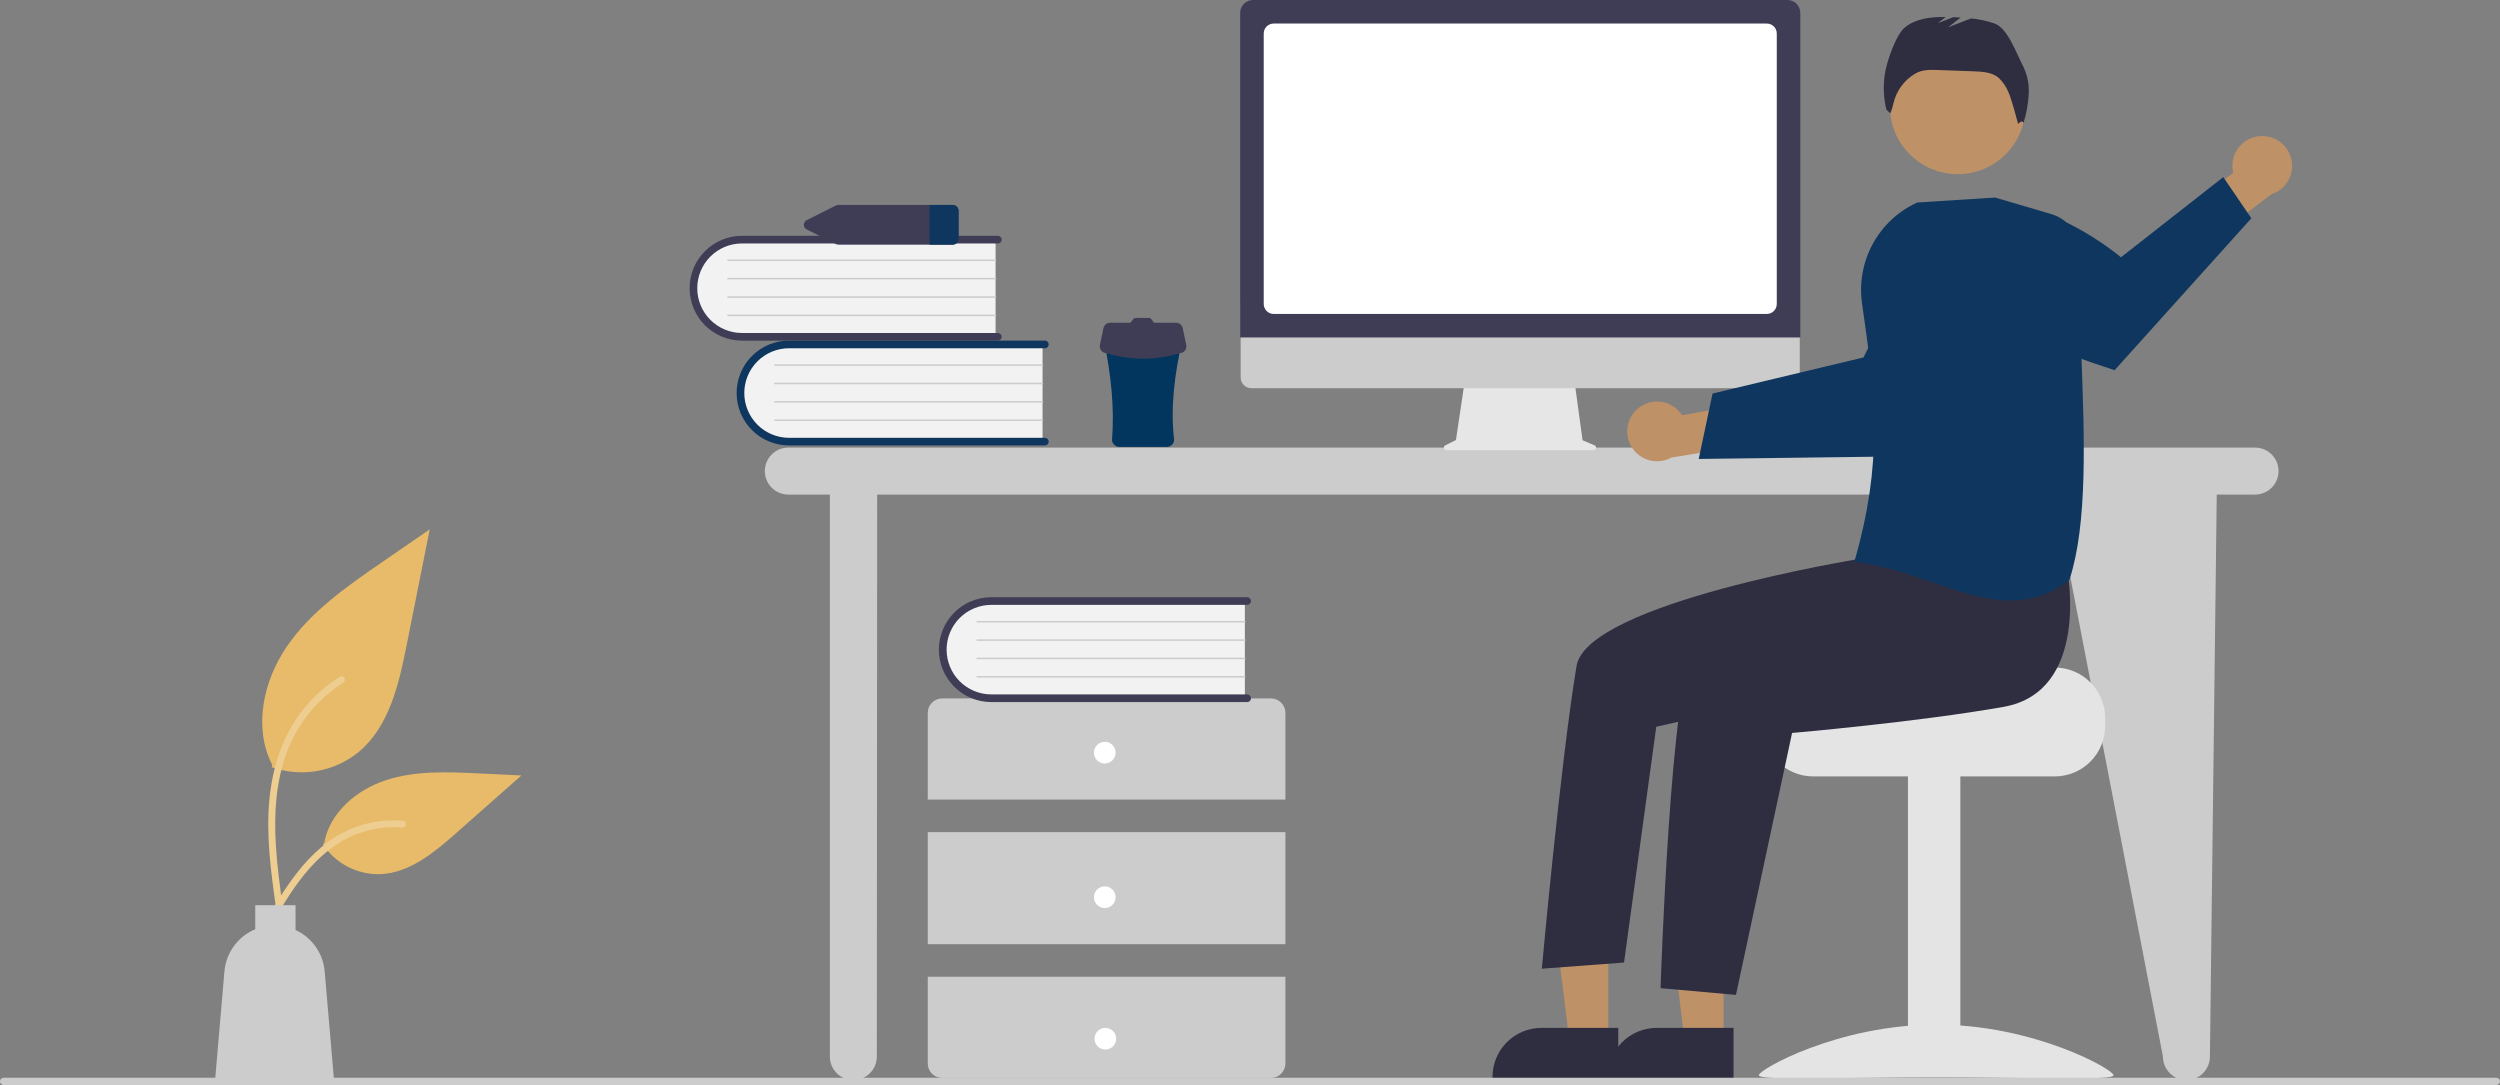 <svg width="606" height="263" viewBox="0 0 606 263" fill="none" xmlns="http://www.w3.org/2000/svg">
<rect x="0" y="0" width="606" height="263" fill="#808080" stroke="none"/>
<g clip-path="url(#clip0_1_3)">
<path d="M546.63 108.495H191.086C189.577 108.495 188.129 109.095 187.061 110.163C185.994 111.231 185.394 112.68 185.394 114.19C185.394 115.7 185.994 117.149 187.061 118.217C188.129 119.285 189.577 119.885 191.086 119.885H201.157V256.119C201.157 257.629 201.757 259.077 202.825 260.145C203.892 261.213 205.34 261.813 206.849 261.813C208.359 261.813 209.807 261.213 210.875 260.145C211.942 259.077 212.542 257.629 212.542 256.119L212.628 119.885H497.988L524.299 256.119C524.299 257.629 524.899 259.077 525.966 260.145C527.034 261.213 528.481 261.813 529.991 261.813C531.501 261.813 532.949 261.213 534.016 260.145C535.084 259.077 535.683 257.629 535.683 256.119L537.339 119.885H546.63C548.14 119.885 549.587 119.285 550.655 118.217C551.722 117.149 552.322 115.7 552.322 114.19C552.322 112.68 551.722 111.231 550.655 110.163C549.587 109.095 548.14 108.495 546.63 108.495Z" fill="#CCCCCC"/>
<path d="M252.715 83.121V107.236H192.323C190.741 107.291 189.163 107.034 187.679 106.479C186.196 105.924 184.836 105.082 183.678 104.001C182.52 102.92 181.586 101.622 180.93 100.18C180.273 98.738 179.907 97.181 179.852 95.598C179.797 94.014 180.054 92.436 180.609 90.952C181.163 89.468 182.005 88.108 183.085 86.949C184.165 85.79 185.463 84.856 186.904 84.199C188.346 83.542 189.902 83.176 191.485 83.121C191.764 83.111 192.044 83.111 192.323 83.121L252.715 83.121Z" fill="#F2F2F2"/>
<path d="M254.199 107.05C254.198 107.296 254.101 107.532 253.927 107.706C253.753 107.88 253.517 107.978 253.272 107.978H191.248C187.881 107.976 184.652 106.636 182.272 104.253C179.892 101.87 178.555 98.64 178.555 95.271C178.555 91.903 179.892 88.672 182.272 86.289C184.652 83.906 187.881 82.566 191.248 82.564H253.272C253.393 82.564 253.514 82.588 253.627 82.634C253.74 82.68 253.842 82.749 253.929 82.835C254.015 82.921 254.083 83.023 254.13 83.136C254.177 83.249 254.201 83.37 254.201 83.492C254.201 83.614 254.177 83.734 254.13 83.847C254.083 83.96 254.015 84.062 253.929 84.148C253.842 84.234 253.74 84.303 253.627 84.349C253.514 84.396 253.393 84.419 253.272 84.419H191.248C188.374 84.424 185.619 85.569 183.588 87.603C181.558 89.638 180.417 92.396 180.417 95.271C180.417 98.146 181.558 100.904 183.588 102.939C185.619 104.973 188.374 106.119 191.248 106.123H253.272C253.517 106.123 253.753 106.221 253.927 106.395C254.101 106.569 254.199 106.805 254.199 107.05Z" fill="#0F365E"/>
<path d="M252.715 88.686H187.817C187.768 88.686 187.721 88.667 187.686 88.632C187.651 88.598 187.631 88.551 187.631 88.502C187.631 88.453 187.65 88.406 187.684 88.371C187.718 88.335 187.765 88.315 187.814 88.315H252.715C252.764 88.315 252.811 88.335 252.845 88.37C252.879 88.404 252.899 88.451 252.899 88.5C252.899 88.549 252.879 88.596 252.845 88.631C252.811 88.665 252.764 88.685 252.715 88.686Z" fill="#CCCCCC"/>
<path d="M252.715 93.138H187.817C187.768 93.138 187.721 93.119 187.686 93.084C187.651 93.05 187.631 93.003 187.631 92.954C187.631 92.905 187.65 92.858 187.684 92.823C187.718 92.787 187.765 92.767 187.814 92.767H252.715C252.764 92.767 252.811 92.787 252.845 92.822C252.879 92.856 252.899 92.903 252.899 92.952C252.899 93.001 252.879 93.048 252.845 93.083C252.811 93.118 252.764 93.137 252.715 93.138Z" fill="#CCCCCC"/>
<path d="M252.715 97.59H187.817C187.768 97.59 187.721 97.571 187.686 97.537C187.651 97.502 187.631 97.455 187.631 97.406C187.631 97.357 187.65 97.31 187.684 97.275C187.718 97.24 187.765 97.219 187.814 97.219H252.715C252.764 97.219 252.811 97.239 252.845 97.274C252.879 97.309 252.899 97.356 252.899 97.404C252.899 97.453 252.879 97.5 252.845 97.535C252.811 97.57 252.764 97.589 252.715 97.59Z" fill="#CCCCCC"/>
<path d="M252.715 102.042H187.817C187.768 102.042 187.721 102.023 187.686 101.988C187.651 101.954 187.631 101.907 187.631 101.858C187.631 101.809 187.65 101.762 187.684 101.727C187.718 101.692 187.765 101.672 187.814 101.671H252.715C252.764 101.671 252.811 101.691 252.845 101.726C252.879 101.761 252.899 101.808 252.899 101.856C252.899 101.905 252.879 101.952 252.845 101.987C252.811 102.022 252.764 102.041 252.715 102.042Z" fill="#CCCCCC"/>
<path d="M241.331 57.714V81.829H180.939C177.742 81.94 174.633 80.777 172.294 78.594C169.955 76.411 168.578 73.389 168.467 70.191C168.356 66.993 169.519 63.882 171.701 61.542C173.882 59.202 176.904 57.825 180.1 57.714C180.38 57.704 180.659 57.704 180.939 57.714H241.331Z" fill="#F2F2F2"/>
<path d="M242.814 81.644C242.814 81.889 242.716 82.125 242.543 82.299C242.369 82.473 242.133 82.571 241.887 82.571H179.863C176.495 82.571 173.264 81.232 170.882 78.849C168.5 76.466 167.162 73.234 167.162 69.864C167.162 66.494 168.5 63.262 170.882 60.879C173.264 58.496 176.495 57.157 179.863 57.157H241.887C242.009 57.157 242.129 57.181 242.242 57.228C242.354 57.274 242.457 57.343 242.543 57.429C242.629 57.515 242.697 57.617 242.744 57.73C242.79 57.842 242.814 57.963 242.814 58.085C242.814 58.206 242.79 58.327 242.744 58.44C242.697 58.552 242.629 58.654 242.543 58.74C242.457 58.827 242.354 58.895 242.242 58.942C242.129 58.988 242.009 59.012 241.887 59.012H179.863C176.987 59.012 174.228 60.156 172.193 62.191C170.159 64.226 169.016 66.986 169.016 69.864C169.016 72.742 170.159 75.502 172.193 77.538C174.228 79.573 176.987 80.716 179.863 80.716H241.887C242.133 80.716 242.369 80.814 242.543 80.988C242.716 81.162 242.814 81.398 242.814 81.644Z" fill="#3F3D56"/>
<path d="M241.331 63.279H176.433C176.384 63.279 176.337 63.26 176.302 63.225C176.267 63.191 176.247 63.144 176.247 63.095C176.246 63.046 176.265 62.999 176.299 62.964C176.334 62.928 176.381 62.908 176.43 62.908H241.331C241.38 62.908 241.426 62.928 241.461 62.963C241.495 62.997 241.514 63.044 241.514 63.093C241.514 63.142 241.495 63.189 241.461 63.224C241.426 63.258 241.38 63.278 241.331 63.279Z" fill="#CCCCCC"/>
<path d="M241.331 67.731H176.433C176.384 67.731 176.337 67.712 176.302 67.677C176.267 67.643 176.247 67.596 176.247 67.547C176.246 67.498 176.265 67.451 176.299 67.416C176.334 67.38 176.381 67.36 176.43 67.36H241.331C241.38 67.36 241.426 67.38 241.461 67.415C241.495 67.45 241.514 67.496 241.514 67.545C241.514 67.594 241.495 67.641 241.461 67.676C241.426 67.711 241.38 67.73 241.331 67.731Z" fill="#CCCCCC"/>
<path d="M241.331 72.183H176.433C176.384 72.183 176.337 72.164 176.302 72.129C176.267 72.095 176.247 72.048 176.247 71.999C176.246 71.95 176.265 71.903 176.299 71.868C176.334 71.833 176.381 71.812 176.43 71.812H241.331C241.38 71.812 241.426 71.832 241.461 71.867C241.495 71.902 241.514 71.948 241.514 71.997C241.514 72.046 241.495 72.093 241.461 72.128C241.426 72.163 241.38 72.182 241.331 72.183Z" fill="#CCCCCC"/>
<path d="M241.331 76.635H176.433C176.384 76.635 176.337 76.616 176.302 76.582C176.267 76.547 176.247 76.5 176.247 76.451C176.246 76.402 176.265 76.355 176.299 76.32C176.334 76.285 176.381 76.265 176.43 76.264H241.331C241.38 76.264 241.426 76.284 241.461 76.319C241.495 76.354 241.514 76.4 241.514 76.449C241.514 76.498 241.495 76.545 241.461 76.58C241.426 76.615 241.38 76.634 241.331 76.635Z" fill="#CCCCCC"/>
<path d="M311.585 193.829V172.803C311.585 171.873 311.216 170.982 310.559 170.325C309.902 169.668 309.011 169.298 308.082 169.298H228.391C227.462 169.298 226.571 169.668 225.914 170.325C225.257 170.982 224.888 171.873 224.888 172.803V193.829H311.585Z" fill="#CCCCCC"/>
<path d="M311.585 201.714H224.888V228.873H311.585V201.714Z" fill="#CCCCCC"/>
<path d="M224.888 236.758V257.785C224.888 258.714 225.257 259.606 225.914 260.263C226.571 260.92 227.462 261.289 228.391 261.289H308.082C309.011 261.289 309.902 260.92 310.559 260.263C311.216 259.606 311.585 258.714 311.585 257.785V236.758H224.888Z" fill="#CCCCCC"/>
<path d="M267.799 185.068C269.25 185.068 270.426 183.892 270.426 182.44C270.426 180.988 269.25 179.812 267.799 179.812C266.348 179.812 265.172 180.988 265.172 182.44C265.172 183.892 266.348 185.068 267.799 185.068Z" fill="white"/>
<path d="M267.799 220.112C269.25 220.112 270.426 218.936 270.426 217.484C270.426 216.032 269.25 214.856 267.799 214.856C266.348 214.856 265.172 216.032 265.172 217.484C265.172 218.936 266.348 220.112 267.799 220.112Z" fill="white"/>
<path d="M267.94 254.414C269.39 254.414 270.567 253.238 270.567 251.786C270.567 250.335 269.39 249.158 267.94 249.158C266.489 249.158 265.312 250.335 265.312 251.786C265.312 253.238 266.489 254.414 267.94 254.414Z" fill="white"/>
<path d="M301.756 145.324V169.439H241.364C238.169 169.548 235.061 168.384 232.724 166.201C230.387 164.019 229.012 160.998 228.9 157.801C228.789 154.605 229.951 151.495 232.131 149.155C234.31 146.816 237.33 145.438 240.525 145.324C240.804 145.314 241.084 145.314 241.364 145.324H301.756Z" fill="#F2F2F2"/>
<path d="M303.239 169.254C303.239 169.5 303.141 169.736 302.967 169.91C302.794 170.083 302.558 170.181 302.312 170.181H240.288C236.92 170.182 233.69 168.845 231.308 166.463C228.925 164.082 227.586 160.851 227.584 157.482C227.582 154.113 228.917 150.881 231.297 148.496C233.676 146.112 236.905 144.771 240.273 144.767H302.312C302.434 144.767 302.555 144.791 302.668 144.837C302.78 144.884 302.883 144.952 302.969 145.038C303.055 145.124 303.124 145.227 303.171 145.339C303.217 145.452 303.242 145.573 303.242 145.695C303.242 145.817 303.217 145.938 303.171 146.05C303.124 146.163 303.055 146.265 302.969 146.352C302.883 146.438 302.78 146.506 302.668 146.553C302.555 146.599 302.434 146.623 302.312 146.622H240.288C237.414 146.626 234.658 147.771 232.627 149.806C230.596 151.841 229.455 154.599 229.455 157.474C229.455 160.35 230.596 163.108 232.627 165.143C234.658 167.178 237.414 168.323 240.288 168.326H302.312C302.558 168.326 302.794 168.424 302.967 168.598C303.141 168.772 303.239 169.008 303.239 169.254Z" fill="#3F3D56"/>
<path d="M301.756 150.889H236.858C236.809 150.889 236.762 150.87 236.727 150.836C236.692 150.801 236.672 150.754 236.672 150.705C236.671 150.656 236.69 150.609 236.724 150.574C236.759 150.539 236.805 150.519 236.854 150.518H301.756C301.805 150.518 301.851 150.538 301.886 150.573C301.92 150.608 301.939 150.655 301.939 150.704C301.939 150.752 301.92 150.799 301.886 150.834C301.851 150.869 301.804 150.889 301.756 150.889Z" fill="#CCCCCC"/>
<path d="M301.756 155.341H236.858C236.809 155.341 236.762 155.322 236.727 155.288C236.692 155.253 236.672 155.206 236.672 155.157C236.671 155.108 236.69 155.061 236.724 155.026C236.759 154.991 236.805 154.971 236.854 154.97H301.756C301.805 154.971 301.851 154.99 301.886 155.025C301.92 155.06 301.939 155.107 301.939 155.156C301.939 155.205 301.92 155.251 301.886 155.286C301.851 155.321 301.804 155.341 301.756 155.341Z" fill="#CCCCCC"/>
<path d="M301.756 159.793H236.858C236.809 159.793 236.762 159.774 236.727 159.74C236.692 159.705 236.672 159.659 236.672 159.609C236.671 159.56 236.69 159.513 236.724 159.478C236.759 159.443 236.805 159.423 236.854 159.422H301.756C301.805 159.423 301.851 159.442 301.886 159.477C301.92 159.512 301.939 159.559 301.939 159.608C301.939 159.657 301.92 159.704 301.886 159.738C301.851 159.773 301.804 159.793 301.756 159.793Z" fill="#CCCCCC"/>
<path d="M301.756 164.245H236.858C236.809 164.245 236.762 164.226 236.727 164.192C236.692 164.157 236.672 164.11 236.672 164.061C236.671 164.012 236.69 163.965 236.724 163.93C236.759 163.895 236.805 163.875 236.854 163.874H301.756C301.805 163.875 301.851 163.894 301.886 163.929C301.92 163.964 301.939 164.011 301.939 164.06C301.939 164.109 301.92 164.155 301.886 164.19C301.851 164.225 301.804 164.245 301.756 164.245Z" fill="#CCCCCC"/>
<path d="M230.829 49.669H203.314C203.052 49.669 202.795 49.728 202.561 49.844L195.616 53.322C195.387 53.419 195.192 53.582 195.055 53.789C194.918 53.996 194.845 54.239 194.845 54.487C194.845 54.736 194.918 54.979 195.055 55.186C195.192 55.393 195.387 55.555 195.616 55.653L202.561 59.131C202.795 59.246 203.052 59.306 203.314 59.306H230.829C231.208 59.328 231.58 59.2 231.866 58.949C232.151 58.698 232.326 58.344 232.353 57.965V51.009C232.326 50.63 232.151 50.277 231.866 50.026C231.58 49.775 231.208 49.647 230.829 49.669Z" fill="#3F3D56"/>
<path d="M232.353 51.009V57.965C232.326 58.344 232.151 58.698 231.866 58.949C231.58 59.2 231.208 59.328 230.829 59.306H225.347V49.669H230.829C231.208 49.647 231.58 49.775 231.866 50.026C232.151 50.277 232.326 50.63 232.353 51.009Z" fill="#0F365E"/>
<path d="M65.867 185.973C69.41 187.219 73.214 187.531 76.912 186.88C80.611 186.228 84.079 184.634 86.984 182.252C94.38 176.041 96.699 165.81 98.585 156.336C100.446 146.995 102.306 137.654 104.166 128.313L92.482 136.362C84.08 142.15 75.488 148.123 69.67 156.507C63.852 164.891 61.313 176.336 65.987 185.408" fill="#E7BB69"/>
<path d="M66.866 219.9C65.683 211.283 64.467 202.554 65.297 193.844C66.033 186.108 68.392 178.553 73.195 172.358C75.744 169.076 78.846 166.264 82.361 164.048C83.278 163.469 84.121 164.923 83.209 165.499C77.126 169.345 72.422 175.023 69.774 181.716C66.849 189.159 66.379 197.272 66.883 205.179C67.188 209.96 67.834 214.71 68.485 219.454C68.536 219.668 68.504 219.894 68.396 220.086C68.287 220.278 68.109 220.421 67.899 220.487C67.684 220.545 67.455 220.516 67.262 220.406C67.068 220.296 66.926 220.115 66.866 219.9Z" fill="#EECD91"/>
<path d="M78.256 204.651C79.776 206.961 81.864 208.841 84.321 210.11C86.778 211.378 89.519 211.993 92.282 211.893C99.382 211.556 105.301 206.598 110.63 201.892L126.39 187.97L115.959 187.471C108.458 187.112 100.763 186.777 93.619 189.091C86.474 191.405 79.885 196.975 78.579 204.373" fill="#E7BB69"/>
<path d="M63.524 224.854C69.216 214.778 75.818 203.58 87.615 200.001C90.895 199.009 94.334 198.654 97.748 198.954C98.824 199.047 98.555 200.706 97.481 200.613C91.759 200.138 86.049 201.65 81.31 204.894C76.751 207.999 73.201 212.315 70.196 216.893C68.355 219.697 66.707 222.62 65.058 225.539C64.531 226.472 62.99 225.798 63.524 224.854Z" fill="#EECD91"/>
<path d="M54.403 235.46C54.595 233.237 55.393 231.109 56.71 229.308C58.027 227.507 59.813 226.102 61.873 225.246V219.421H71.638V225.43C73.597 226.328 75.283 227.729 76.523 229.491C77.764 231.253 78.516 233.313 78.701 235.46L80.998 262.165H52.107L54.403 235.46Z" fill="#CCCCCC"/>
<path d="M386.52 107.948L383.615 106.724L381.622 92.154H355.083L352.923 106.664L350.323 107.965C350.199 108.027 350.099 108.129 350.041 108.255C349.982 108.381 349.967 108.523 349.999 108.659C350.031 108.794 350.107 108.915 350.217 109.001C350.326 109.087 350.461 109.134 350.6 109.134H386.281C386.423 109.134 386.561 109.085 386.672 108.995C386.782 108.904 386.858 108.779 386.886 108.639C386.914 108.499 386.893 108.354 386.826 108.228C386.76 108.102 386.652 108.003 386.52 107.948Z" fill="#E6E6E6"/>
<path d="M433.683 94.093H303.314C302.63 94.091 301.974 93.818 301.491 93.334C301.008 92.849 300.737 92.193 300.737 91.509V73.117H436.26V91.509C436.26 92.193 435.988 92.849 435.505 93.334C435.022 93.818 434.367 94.091 433.683 94.093Z" fill="#CCCCCC"/>
<path d="M436.396 81.809H300.618V3.115C300.619 2.289 300.947 1.497 301.531 0.913C302.114 0.329 302.906 0.001 303.731 0H433.282C434.108 0.001 434.899 0.329 435.483 0.913C436.067 1.497 436.395 2.289 436.396 3.115L436.396 81.809Z" fill="#3F3D56"/>
<path d="M428.286 76.098H308.727C308.091 76.097 307.481 75.844 307.031 75.394C306.581 74.943 306.327 74.333 306.327 73.696V8.113C306.327 7.476 306.581 6.866 307.031 6.416C307.481 5.965 308.091 5.712 308.727 5.712H428.286C428.923 5.712 429.533 5.965 429.983 6.416C430.433 6.866 430.686 7.476 430.687 8.113V73.696C430.686 74.333 430.433 74.943 429.983 75.394C429.533 75.844 428.923 76.097 428.286 76.098Z" fill="white"/>
<path d="M396.796 99.239C397.568 98.525 398.487 97.99 399.488 97.67C400.489 97.351 401.548 97.255 402.59 97.389C403.633 97.523 404.633 97.884 405.52 98.447C406.408 99.009 407.162 99.76 407.728 100.645L423.9 97.769L428.044 107.174L405.149 110.916C403.599 111.769 401.79 112.024 400.065 111.632C398.34 111.24 396.818 110.228 395.788 108.789C394.759 107.349 394.293 105.582 394.479 103.822C394.664 102.062 395.489 100.431 396.796 99.239Z" fill="#BE9167"/>
<path d="M411.769 111.248L428.628 111.038L430.762 111.009L465.064 110.576C465.064 110.576 474.378 101.686 482.489 92.533L481.352 84.307C480.244 76.233 476.24 68.838 470.088 63.497C458.472 71.263 451.735 86.634 451.735 86.634L430.467 91.723L428.339 92.232L415.124 95.391L411.769 111.248Z" fill="#0F365E"/>
<path d="M498.074 161.81H466.604C466.604 163.159 432.203 164.254 432.203 164.254C431.444 164.826 430.752 165.482 430.141 166.209C428.305 168.4 427.301 171.17 427.307 174.03V175.985C427.308 179.225 428.596 182.333 430.886 184.624C433.176 186.915 436.282 188.203 439.521 188.204H498.074C501.313 188.201 504.418 186.913 506.708 184.622C508.998 182.331 510.286 179.225 510.288 175.985V174.03C510.284 170.79 508.996 167.685 506.706 165.394C504.416 163.104 501.312 161.815 498.074 161.81Z" fill="#E4E4E4"/>
<path d="M475.189 187.719H462.487V261.071H475.189V187.719Z" fill="#E4E4E4"/>
<path d="M426.333 260.625C426.333 261.998 445.582 261.156 469.327 261.156C493.071 261.156 512.32 261.998 512.32 260.625C512.32 259.252 493.071 248.363 469.327 248.363C445.582 248.363 426.333 259.252 426.333 260.625Z" fill="#E4E4E4"/>
<path d="M417.8 252.243L408.346 252.243L403.849 215.762L417.801 215.763L417.8 252.243Z" fill="#BE9167"/>
<path d="M420.211 261.411L389.728 261.41V261.024C389.728 257.876 390.978 254.857 393.203 252.631C395.428 250.405 398.446 249.155 401.593 249.155H401.593L420.211 249.155L420.211 261.411Z" fill="#2F2E41"/>
<path d="M389.858 252.243L380.404 252.243L375.907 215.762L389.86 215.763L389.858 252.243Z" fill="#BE9167"/>
<path d="M392.269 261.411L361.786 261.41V261.024C361.786 257.876 363.036 254.857 365.261 252.631C367.487 250.405 370.504 249.155 373.651 249.155H373.652L392.27 249.155L392.269 261.411Z" fill="#2F2E41"/>
<path d="M474.544 42.22C483.622 42.22 490.981 34.858 490.981 25.775C490.981 16.693 483.622 9.331 474.544 9.331C465.465 9.331 458.106 16.693 458.106 25.775C458.106 34.858 465.465 42.22 474.544 42.22Z" fill="#BE9167"/>
<path d="M501.148 138.448C501.148 138.448 506.663 167.625 485.678 171.341C464.693 175.056 434.401 177.667 434.401 177.667L420.798 241.163L402.522 239.53C402.522 239.53 404.953 163.096 410.93 157.116C416.907 151.137 454.686 133.231 454.686 133.231L501.148 138.448Z" fill="#2F2E41"/>
<path d="M460.163 126.22L450.985 135.431C450.985 135.431 384.716 146.11 382.159 161.423C378.3 184.541 373.741 234.814 373.741 234.814L393.665 233.319L401.478 176.173L433.357 168.918L469.627 149.143L460.163 126.22Z" fill="#2F2E41"/>
<path d="M490.361 15.959C488.739 12.896 486.677 6.792 483.402 5.66C481.583 5.057 479.703 4.656 477.797 4.465L472.23 6.607L475.26 4.25C474.67 4.215 474.08 4.186 473.491 4.164L469.735 5.609L471.656 4.114C468.155 4.078 464.54 4.442 461.827 6.575C459.514 8.393 457.222 15.28 456.852 18.199C456.456 20.992 456.594 23.834 457.26 26.575L458.211 27.48C458.544 26.717 458.794 25.92 458.958 25.104C459.299 23.578 459.954 22.14 460.881 20.882C461.808 19.623 462.987 18.572 464.343 17.795L464.395 17.766C465.99 16.867 467.926 16.909 469.755 16.975L478.444 17.288C480.535 17.363 482.786 17.495 484.415 18.807C485.451 19.775 486.266 20.955 486.803 22.267C487.613 23.902 489.195 30.07 489.195 30.07C489.195 30.07 490.09 28.906 490.52 29.772C491.208 27.511 491.626 25.177 491.766 22.818C491.903 20.448 491.419 18.084 490.361 15.959Z" fill="#2F2E41"/>
<path d="M547.853 32.997C546.804 33.066 545.783 33.364 544.863 33.871C543.942 34.377 543.143 35.079 542.523 35.928C541.903 36.777 541.476 37.751 541.273 38.782C541.07 39.814 541.095 40.877 541.347 41.898L528.129 51.653L532.095 61.135L550.568 47.097C552.254 46.559 553.684 45.422 554.588 43.9C555.491 42.379 555.805 40.578 555.47 38.84C555.136 37.102 554.175 35.547 552.771 34.471C551.367 33.394 549.617 32.869 547.853 32.997Z" fill="#BE9167"/>
<path d="M545.725 52.911L512.588 89.73C512.588 89.73 496.741 84.654 484.486 79.152L478.98 62.235C477.702 58.31 477.156 54.183 477.371 50.061C494.36 45.538 514.121 62.367 514.121 62.367L538.926 42.929L545.725 52.911Z" fill="#0F365E"/>
<path d="M468.404 141.168C462.492 139.125 456.379 137.012 449.785 136.219L449.502 136.185L449.58 135.911C456.406 111.934 454.702 96.596 451.357 73.557C450.646 68.587 451.56 63.521 453.963 59.114C456.366 54.706 460.129 51.195 464.691 49.103L464.731 49.085L483.564 47.888L483.607 47.885L497.303 51.915C499.274 52.499 500.998 53.713 502.213 55.372C503.427 57.03 504.065 59.041 504.028 61.096C503.88 68.673 504.194 77.133 504.527 86.089C505.275 106.181 506.048 126.957 501.662 140.437L501.639 140.508L501.581 140.554C497.549 143.839 492.498 145.614 487.298 145.573C481.151 145.573 474.877 143.405 468.404 141.168Z" fill="#0F365E"/>
<path d="M605.124 263H0.876C0.643 263 0.421 262.908 0.257 262.743C0.092 262.579 3.8147e-06 262.356 3.8147e-06 262.124C3.8147e-06 261.892 0.092 261.669 0.257 261.504C0.421 261.34 0.643 261.248 0.876 261.248H605.124C605.357 261.248 605.579 261.34 605.744 261.504C605.908 261.669 606 261.892 606 262.124C606 262.356 605.908 262.579 605.744 262.743C605.579 262.908 605.357 263 605.124 263Z" fill="#CCCCCC"/>
<path d="M269.319 80.364C269.073 80.364 268.829 80.415 268.603 80.514C268.377 80.613 268.174 80.758 268.007 80.939C267.84 81.12 267.712 81.334 267.632 81.567C267.552 81.801 267.521 82.048 267.541 82.293C269.363 90.878 270.165 99.065 269.548 106.697C269.587 107.143 269.791 107.558 270.12 107.86C270.449 108.163 270.879 108.333 271.326 108.335H282.839C283.287 108.333 283.717 108.163 284.046 107.86C284.375 107.558 284.579 107.143 284.618 106.697C283.688 98.999 284.671 90.778 286.625 82.293C286.645 82.048 286.614 81.801 286.534 81.567C286.454 81.334 286.326 81.12 286.159 80.939C285.992 80.758 285.789 80.613 285.563 80.514C285.337 80.415 285.093 80.364 284.846 80.364H269.319Z" fill="#03365E"/>
<path d="M287.547 83.617L286.688 79.539C286.61 79.168 286.406 78.835 286.112 78.596C285.817 78.358 285.45 78.227 285.071 78.227H279.708C279.687 78.156 279.653 78.09 279.608 78.031L279.012 77.287C278.956 77.216 278.884 77.16 278.803 77.121C278.722 77.082 278.634 77.062 278.544 77.062H275.233C275.143 77.062 275.054 77.082 274.973 77.121C274.892 77.16 274.821 77.216 274.765 77.287L274.169 78.031C274.124 78.09 274.089 78.156 274.068 78.227H269.095C268.716 78.227 268.348 78.358 268.054 78.596C267.759 78.835 267.556 79.168 267.478 79.539L266.619 83.617C266.568 83.857 266.572 84.106 266.63 84.345C266.687 84.584 266.798 84.807 266.953 84.998C267.108 85.188 267.303 85.342 267.525 85.448C267.747 85.554 267.99 85.609 268.236 85.609C273.999 87.388 280.166 87.388 285.93 85.609C286.175 85.609 286.418 85.554 286.64 85.448C286.862 85.342 287.058 85.188 287.213 84.998C287.368 84.807 287.478 84.584 287.536 84.345C287.594 84.106 287.597 83.857 287.547 83.617Z" fill="#3F3D56"/>
</g>
<defs>
<clipPath id="clip0_1_3">
<rect width="606" height="263" fill="white"/>
</clipPath>
</defs>
</svg>
